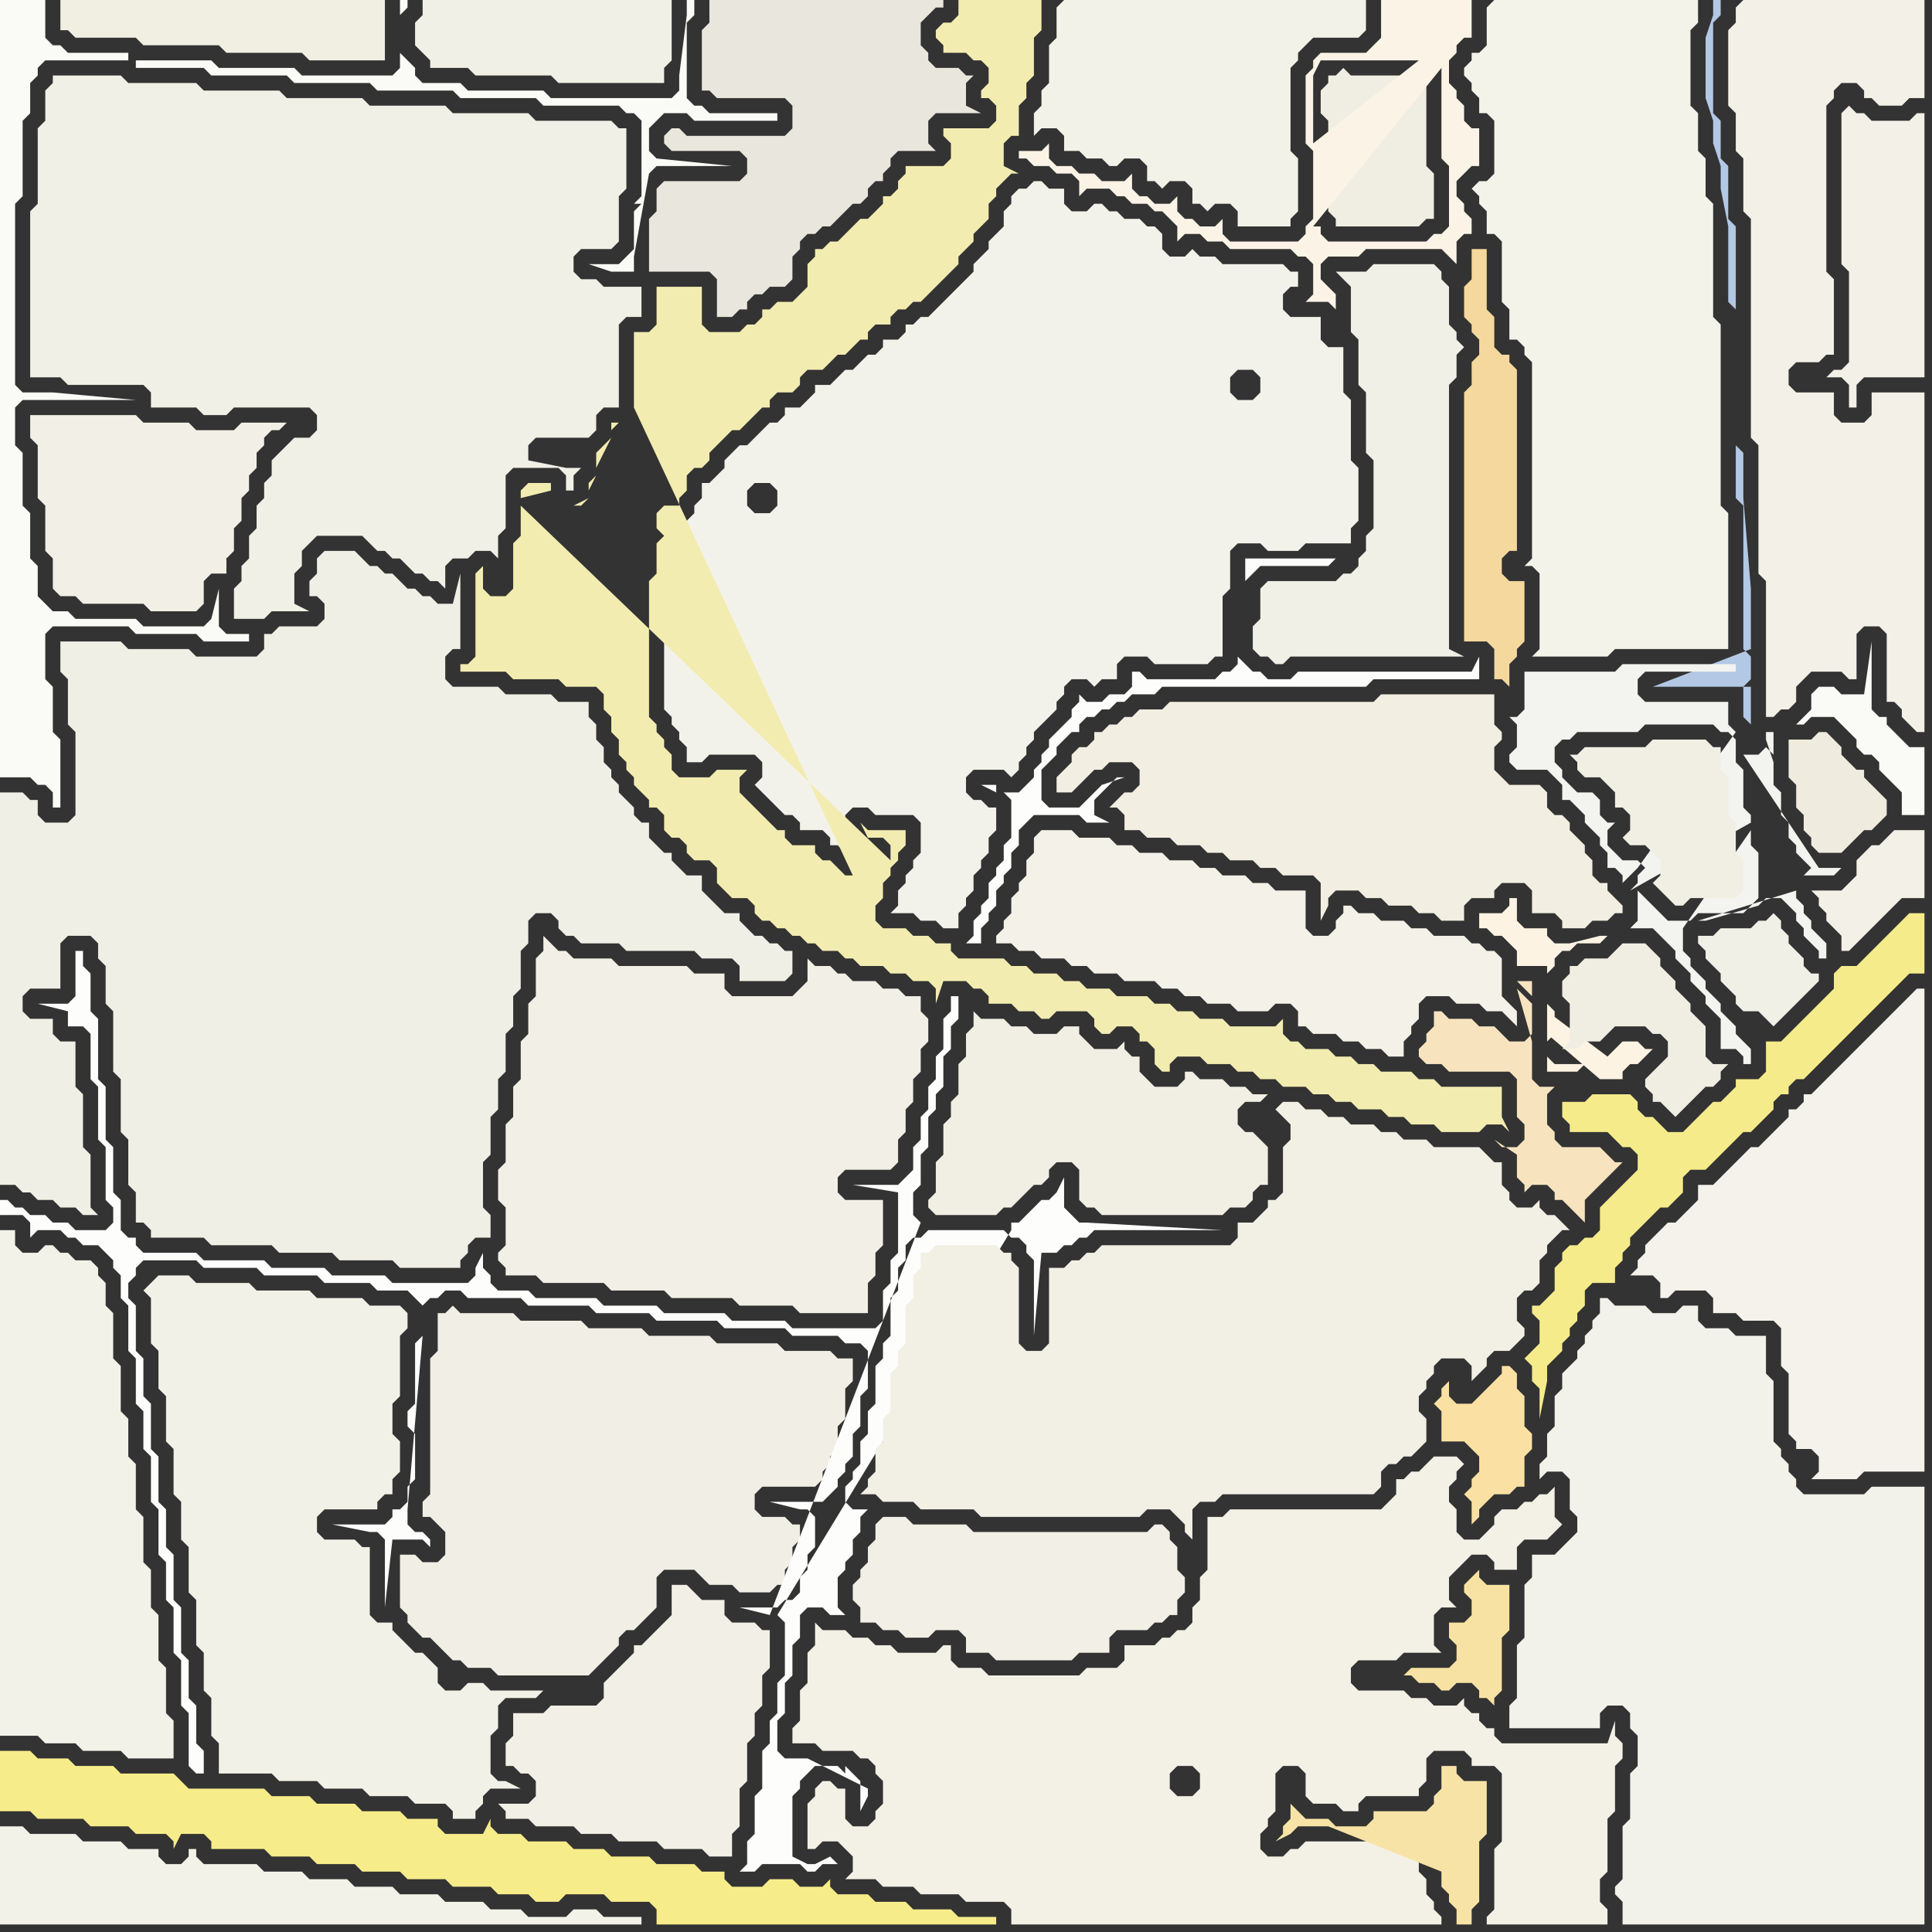 <svg width="256" height="256" xmlns="http://www.w3.org/2000/svg"><rect width="100%" height="100%" fill="#333333" stroke="none"/><script> 
var tempColor;
function hoverPath(evt){
obj = evt.target;
tempColor = obj.getAttribute("fill");
obj.setAttribute("fill","red");
//alert(tempColor);
//obj.setAttribute("stroke","red");}
function recoverPath(evt){
obj = evt.target;
obj.setAttribute("fill", tempColor);
//obj.setAttribute("stroke", tempColor);
}</script><path onmouseover="hoverPath(evt)" onmouseout="recoverPath(evt)" fill="rgb(241,239,229)" d="M  58,176l 0,3 -1,1 0,18 -1,1 0,2 1,0 1,1 1,1 0,3 -1,1 -2,0 -1,-1 -2,0 0,7 1,1 0,1 1,1 1,1 1,0 1,1 1,1 1,1 1,0 1,1 3,0 1,1 12,0 1,-1 0,0 1,-1 1,-1 1,-1 0,-1 1,-1 1,0 1,-1 1,-1 1,-1 0,-4 1,-1 4,0 1,1 1,1 3,0 1,1 4,0 1,-1 1,0 0,-2 1,-1 0,-2 1,-1 0,-2 -1,0 -1,-1 -3,0 -1,-1 0,-2 1,-1 7,0 1,-1 0,-1 1,-1 0,-1 1,-1 0,-3 1,-1 0,-4 1,-1 0,-3 -2,0 -1,-1 -6,0 -1,-1 -8,0 -1,-1 -8,0 -1,-1 -7,0 -1,-1 -8,0 -1,-1 -7,0 -1,-1 -1,1 -1,0Z"/>
<path onmouseover="hoverPath(evt)" onmouseout="recoverPath(evt)" fill="rgb(243,241,232)" d="M  137,112l 0,1 -1,1 0,2 -1,1 0,1 -1,1 0,2 -1,1 0,1 -1,1 0,1 2,0 1,1 2,0 1,1 3,0 1,1 2,0 1,1 3,0 1,1 4,0 1,1 2,0 1,1 2,0 1,1 3,0 1,1 4,0 1,-1 2,0 1,1 0,2 1,0 1,1 3,0 1,1 2,0 1,1 2,0 1,1 2,0 0,-2 1,-1 0,-1 1,-1 0,-2 1,-1 3,0 1,1 3,0 1,1 2,0 1,1 1,1 0,-2 -1,-1 0,0 -1,-1 0,-5 -1,-1 -1,0 -1,-1 -1,0 -1,-1 -4,0 -1,-1 -2,0 -1,-1 -3,0 -1,-1 -2,0 -1,-1 -1,0 0,1 -1,1 0,1 -1,1 -2,0 -1,-1 0,-5 -4,0 -1,-1 -2,0 -1,-1 -3,0 -1,-1 -2,0 -1,-1 -3,0 -1,-1 -3,0 -1,-1 -2,0 -1,-1 -4,0 -1,-1 -4,0 -1,1Z"/>
<path onmouseover="hoverPath(evt)" onmouseout="recoverPath(evt)" fill="rgb(243,242,234)" d="M  203,208l 0,1 -1,1 0,7 -1,1 0,7 -1,1 0,3 12,0 0,-2 1,-1 2,0 1,1 0,2 1,1 0,4 -1,1 0,6 -1,1 0,7 -1,1 0,1 1,1 0,3 40,0 0,-58 -7,0 -1,1 -8,0 -1,-1 0,-1 -1,-1 0,-1 -1,-1 0,-1 -1,-1 0,-8 -1,-1 0,-5 -4,0 -1,-1 -3,0 -1,-1 0,-2 -2,0 -1,1 -3,0 -1,-1 -4,0 -1,-1 -1,0 0,2 -1,1 0,1 -1,1 0,1 -1,1 0,1 -1,1 -1,1 0,2 -1,1 0,4 -1,1 0,3 -1,1 0,2 1,-1 2,0 1,1 0,4 1,1 0,2 -1,1 -1,1 -1,1 -3,0Z"/>
<path onmouseover="hoverPath(evt)" onmouseout="recoverPath(evt)" fill="rgb(243,242,233)" d="M  140,1l 0,4 -1,1 0,5 -1,1 0,2 -1,1 0,3 1,-1 2,0 1,1 0,2 2,0 1,1 2,0 1,1 1,0 1,-1 2,0 1,1 0,2 1,0 1,1 1,-1 2,0 1,1 0,2 1,0 1,1 1,-1 2,0 1,1 0,2 7,0 0,-1 1,-1 0,-7 -1,-1 0,-11 1,-1 0,-1 1,-1 1,-1 6,0 1,-1 0,-4 -40,0 -1,1Z"/>
<path onmouseover="hoverPath(evt)" onmouseout="recoverPath(evt)" fill="rgb(244,243,234)" d="M  197,1l 0,5 -1,1 -1,0 0,1 -1,1 0,1 1,1 0,1 1,1 0,2 1,0 1,1 0,7 -1,1 -1,0 -1,1 1,1 0,1 1,1 0,3 1,0 1,1 0,8 1,1 0,4 1,0 1,1 0,1 1,1 0,26 -1,1 1,0 1,1 0,10 -1,1 10,0 1,-1 15,0 0,-18 -1,-1 0,-24 -1,-1 0,-15 -1,-1 0,-5 -1,-1 0,-5 -1,-1 0,-10 1,-1 0,-3 -27,0 -1,1Z"/>
<path onmouseover="hoverPath(evt)" onmouseout="recoverPath(evt)" fill="rgb(242,240,231)" d="M  230,1l 0,2 -1,1 0,10 1,1 0,5 1,1 0,7 1,1 0,29 1,1 0,17 1,1 0,18 1,0 1,-1 1,0 1,-1 0,-2 1,-1 1,-1 4,0 1,1 1,0 0,-6 1,-1 2,0 1,1 0,9 1,0 1,1 0,1 1,1 1,1 1,0 0,-45 -7,0 0,3 -1,1 -3,0 -1,-1 0,-3 -5,0 -1,-1 0,-2 1,-1 3,0 1,-1 1,0 0,-10 -1,-1 0,-22 1,-1 0,-1 1,-1 2,0 1,1 0,1 1,0 1,1 3,0 1,-1 2,0 0,-13 -24,0 -1,1Z"/>
<path onmouseover="hoverPath(evt)" onmouseout="recoverPath(evt)" fill="rgb(242,240,231)" d="M  249,112l -1,0 -1,1 -1,1 0,2 -1,1 -1,1 -4,0 1,1 0,1 1,1 0,1 1,1 1,1 0,2 1,0 1,-1 0,0 3,-3 1,-1 1,-1 1,-1 3,0 0,-9 -4,0 -1,1 -1,1Z"/>
<path onmouseover="hoverPath(evt)" onmouseout="recoverPath(evt)" fill="rgb(247,236,138)" d="M  0,234l 0,6 4,0 1,1 6,0 1,1 5,0 1,1 4,0 1,1 0,1 1,-2 3,0 1,1 0,1 7,0 1,1 5,0 1,1 5,0 1,1 5,0 1,1 5,0 1,1 5,0 1,1 4,0 1,1 3,0 1,-1 5,0 1,1 5,0 1,1 0,2 45,0 0,-1 -5,0 -1,-1 -5,0 -1,-1 -4,0 -1,-1 -4,0 -1,-1 0,-1 -1,1 -3,0 -1,-1 -3,0 -1,1 -4,0 -1,-1 0,-1 -3,0 -1,-1 -5,0 -1,-1 -5,0 -1,-1 -4,0 -1,-1 -5,0 -1,-1 -3,0 -1,-1 0,-1 -1,2 -5,0 -1,-1 0,-1 -4,0 -1,-1 -5,0 -1,-1 -5,0 -1,-1 -5,0 -1,-1 -10,0 -1,-1 -1,-1 -7,0 -1,-1 -5,0 -1,-1 -4,0 -1,-1 -4,0Z"/>
<path onmouseover="hoverPath(evt)" onmouseout="recoverPath(evt)" fill="rgb(240,239,226)" d="M  51,2l 0,-2 -43,0 0,4 1,0 1,1 8,0 1,1 10,0 1,1 10,0 1,1 10,0Z"/>
<path onmouseover="hoverPath(evt)" onmouseout="recoverPath(evt)" fill="rgb(243,242,234)" d="M  89,74l 0,3 -1,1 0,16 1,1 0,1 1,1 0,1 1,1 0,2 2,0 1,-1 6,0 1,1 0,2 -1,1 1,1 1,1 1,1 1,1 1,0 1,1 0,1 3,0 1,1 0,1 1,0 1,1 1,1 3,0 0,-1 -2,0 -1,-1 0,-1 -1,-1 0,-2 1,-1 2,0 1,1 5,0 1,1 0,4 -1,1 0,1 -1,1 0,1 -1,1 0,2 -1,1 3,0 1,1 2,0 1,1 2,0 0,-2 1,-1 0,-1 1,-1 0,-2 1,-1 0,-1 1,-1 0,-2 1,-1 0,-3 -1,0 -1,-1 -1,0 -1,-1 0,-2 1,-1 4,0 1,1 1,-1 0,-1 1,-1 0,-1 1,-1 0,-1 1,-1 1,-1 1,-1 0,-1 1,-1 0,-1 1,-1 2,0 1,1 1,-1 2,0 0,-2 1,-1 3,0 1,1 7,0 1,-1 1,0 0,-8 1,-1 0,-5 1,-1 3,0 1,1 4,0 1,-1 6,0 0,-2 1,-1 0,-7 -1,-1 0,-8 -1,-1 0,-6 -2,0 -1,-1 0,-3 -4,0 -1,-1 0,-2 1,-1 1,0 0,-2 -1,0 -1,-1 -8,0 -1,-1 -2,0 -1,-1 -1,1 -2,0 -1,-1 0,-2 -1,-1 -1,0 -1,-1 -2,0 -1,-1 -1,0 -1,-1 -1,0 -1,1 -2,0 -1,-1 0,-2 -2,0 -1,-1 -1,0 -1,1 -1,0 -1,1 0,1 -1,1 0,2 -1,1 -1,1 0,1 -1,1 -1,1 0,1 -1,1 -1,1 -1,1 -1,1 -2,2 -1,0 -1,1 -1,0 0,1 -1,1 -2,0 0,1 -1,1 -1,0 -1,1 -1,1 -1,0 -1,1 -1,1 -2,0 0,1 -1,1 -1,1 -2,0 0,1 -1,1 -1,0 -1,1 -1,1 -1,1 -1,0 -2,2 0,1 -1,1 -1,1 -1,0 0,2 -1,1 0,1 -1,1 -2,0 2,1 0,2 -1,1 -1,1 10,-9 1,-1 2,0 1,1 0,2 -1,1 -2,0 -1,-1 0,-2 -10,9 77,-25 1,1 0,2 -1,1 -2,0 -1,-1 0,-2 1,-1 2,0 -77,25Z"/>
<path onmouseover="hoverPath(evt)" onmouseout="recoverPath(evt)" fill="rgb(243,241,230)" d="M  108,218l -1,1 0,4 -1,1 0,4 -1,1 0,2 3,0 1,1 4,0 1,1 1,0 1,1 0,1 1,1 0,3 -1,1 0,1 -1,1 -2,0 -1,-1 0,-4 -1,0 -1,-1 -1,0 -1,1 0,1 -1,1 0,6 1,0 1,-1 2,0 1,1 1,1 0,2 -1,1 4,0 1,1 4,0 1,1 5,0 1,1 5,0 1,1 0,2 57,0 0,-1 -1,-1 0,-1 -1,-1 0,-2 -1,-1 0,-2 -1,-1 0,-1 -14,0 -1,1 -1,0 -1,1 -2,0 -1,-1 0,-2 1,-1 0,-1 1,-1 0,-5 1,-1 2,0 1,1 0,3 1,1 3,0 1,1 2,0 0,-1 1,-1 7,0 0,-1 1,-1 0,-3 1,-1 4,0 1,1 0,1 3,0 1,1 0,9 -1,1 0,8 -1,1 0,1 16,0 0,-2 -1,-1 0,-3 1,-1 0,-7 1,-1 0,-6 1,-1 0,-2 -1,-1 0,-2 -1,3 -14,0 -1,-1 0,-1 -1,0 -1,-1 0,-1 -1,0 -1,-1 0,-1 -1,1 -3,0 -1,-1 -2,0 -1,-1 -6,0 -1,-1 0,-2 1,-1 5,0 1,-1 5,0 -1,-1 0,-4 1,-1 2,0 -1,-1 0,-3 1,-1 1,-1 1,-1 2,0 1,1 0,1 3,0 0,-3 1,-1 3,0 1,-1 1,-1 -1,-1 0,-4 -1,1 -1,0 -1,1 -1,0 -1,1 -2,0 -1,1 0,1 -1,1 -1,1 -2,0 -1,-1 0,-3 -1,-1 0,-2 1,-1 0,-1 1,-1 -1,-1 -3,0 -1,1 0,0 -1,1 -1,0 -1,1 -1,0 0,2 -1,1 -1,1 -20,0 -1,1 -2,0 0,7 -1,1 0,3 -1,1 0,2 -1,1 -1,0 -1,1 -1,0 -1,1 -4,0 0,2 -1,1 -4,0 -1,1 -12,0 -1,-1 -3,0 -1,-1 0,-2 -1,0 -1,1 -5,0 -1,-1 -2,0 -1,-1 -2,0 -1,-1 -3,0 -1,-1 0,3 51,19 -1,1 -2,0 -1,-1 0,-2 1,-1 2,0 1,1 0,2 -51,-19Z"/>
<path onmouseover="hoverPath(evt)" onmouseout="recoverPath(evt)" fill="rgb(244,242,234)" d="M  222,162l -1,0 -1,1 -1,1 -1,1 0,1 -1,1 0,1 -1,1 3,0 1,1 0,2 1,0 1,-1 4,0 1,1 0,2 3,0 1,1 4,0 1,1 0,5 1,1 0,8 1,1 0,1 2,0 1,1 0,2 -1,1 6,0 1,-1 8,0 0,-64 -1,0 -1,1 -6,6 -1,1 -3,3 -1,1 -1,1 -1,1 -1,0 0,1 -1,1 -1,0 0,1 -1,1 -1,1 -1,1 -1,1 -1,0 -1,1 -1,1 -3,3 -2,0 0,2 -1,1 -2,2Z"/>
<path onmouseover="hoverPath(evt)" onmouseout="recoverPath(evt)" fill="rgb(240,239,230)" d="M  14,131l 0,2 1,1 0,8 1,1 0,7 1,1 0,6 1,1 0,4 1,0 1,1 0,1 7,0 1,1 8,0 1,1 7,0 1,1 7,0 1,1 8,0 0,-1 1,-1 0,-1 1,-1 2,0 0,-3 -1,-1 0,-6 1,-1 0,-5 1,-1 0,-4 1,-1 0,-5 1,-1 0,-4 1,-1 0,-5 1,-1 0,-3 1,-1 2,0 1,1 0,1 1,1 1,0 1,1 5,0 1,1 9,0 1,1 4,0 1,1 0,2 6,0 1,-1 0,-3 -1,0 -1,-1 -1,0 -1,-1 -1,0 -1,-1 -1,-1 0,-1 -2,0 -1,-1 -1,-1 -1,-1 0,-2 -2,0 -1,-1 -1,-1 0,-1 -1,0 -1,-1 -1,-1 0,-2 -1,0 -1,-1 0,-1 -1,-1 -1,-1 0,-1 -1,-1 0,-1 -1,-1 0,-2 -1,-1 0,-2 -1,-1 0,-2 -4,0 -1,-1 -6,0 -1,-1 -6,0 -1,-1 0,-3 1,-1 1,0 0,-10 -1,4 -2,0 -1,-1 -1,0 -1,-1 -1,0 -1,-1 -1,-1 -1,0 -1,-1 -1,0 -1,-1 -1,-1 -4,0 -1,1 0,2 -1,1 0,2 1,0 1,1 0,2 -1,1 -5,0 -1,1 -1,0 0,2 -1,1 -8,0 -1,-1 -8,0 -1,-1 -8,0 0,4 1,1 0,6 1,1 0,11 -1,1 -3,0 -1,-1 0,-2 -1,0 -1,-1 -3,0 0,52 2,0 1,1 1,0 1,1 2,0 1,1 2,0 1,1 2,0 -1,-1 0,-7 -1,-1 0,-7 -1,-1 0,-6 -2,0 -1,-1 0,-2 -3,0 -1,-1 0,-2 1,-1 4,0 0,-6 1,-1 3,0 1,1 0,2 1,1Z"/>
<path onmouseover="hoverPath(evt)" onmouseout="recoverPath(evt)" fill="rgb(242,241,231)" d="M  20,170l 0,0 -1,1 1,1 0,6 1,1 0,5 1,1 0,6 1,1 0,6 1,1 0,5 1,1 0,6 1,1 0,6 1,1 0,5 1,1 0,5 1,1 0,4 7,0 1,1 5,0 1,1 5,0 1,1 5,0 1,1 4,0 1,1 0,1 3,0 0,-1 1,-1 0,-1 1,-1 4,0 -2,-1 -1,0 -1,-1 0,-5 1,-1 0,-3 1,-1 4,0 1,-1 -7,0 -1,-1 -2,0 -1,1 -2,0 -1,-1 0,-2 -1,-1 -1,-1 -1,0 -1,-1 -1,-1 -1,-1 0,-1 -2,0 -1,-1 0,-9 -1,0 -1,-1 -4,0 -1,-1 0,-2 1,-1 7,0 0,-1 1,-1 1,0 0,-2 1,-1 0,-4 -1,-1 0,-4 1,-1 0,-8 1,-1 0,-2 -1,-1 -4,0 -1,-1 -6,0 -1,-1 -7,0 -1,-1 -7,0 -1,-1 -4,0 -1,1Z"/>
<path onmouseover="hoverPath(evt)" onmouseout="recoverPath(evt)" fill="rgb(243,236,177)" d="M  69,67l 0,4 -1,1 0,6 -1,1 -2,0 -1,-1 0,-3 -1,1 0,11 -1,1 -1,0 0,1 6,0 1,1 6,0 1,1 4,0 1,1 0,2 1,1 0,2 1,1 0,2 1,1 0,1 1,1 0,1 1,1 1,1 0,1 1,0 1,1 0,2 1,1 1,0 1,1 0,1 1,1 2,0 1,1 0,2 1,1 1,1 2,0 1,1 0,1 1,1 1,0 1,1 1,0 1,1 1,0 1,1 1,0 1,1 2,0 1,1 1,0 1,1 3,0 1,1 2,0 1,1 2,0 1,1 0,2 1,-3 3,0 1,1 1,0 1,1 0,1 3,0 1,1 2,0 1,1 1,0 1,-1 4,0 1,1 0,1 1,1 1,0 1,-1 2,0 1,1 0,1 1,0 1,1 0,2 1,1 1,0 0,-1 1,-1 3,0 1,1 3,0 1,1 2,0 1,1 2,0 1,1 3,0 1,1 2,0 1,1 2,0 1,1 3,0 1,1 2,0 1,1 3,0 1,1 5,0 1,-1 2,0 1,1 -1,-2 0,-4 -8,0 -1,-1 -2,0 -1,-1 -4,0 -1,-1 -2,0 -1,-1 -2,0 -1,-1 -3,0 -1,-1 -1,0 -1,-1 0,-2 -1,1 -6,0 -1,-1 -3,0 -1,-1 -2,0 -1,-1 -2,0 -1,-1 -4,0 -1,-1 -3,0 -1,-1 -2,0 -1,-1 -3,0 -1,-1 -2,0 -1,-1 -6,0 -1,-1 0,-1 -2,0 -1,-1 -2,0 -1,-1 -3,0 -1,-1 0,-2 1,-1 0,-2 1,-1 0,-1 1,-1 0,-1 1,-1 0,-2 -5,0 -1,-1 1,2 2,0 1,1 0,2 -49,-47 0,-2 1,-1 3,0 0,1 -4,1 0,1 8,0 1,-1 0,0 -2,1 -7,0 9,-2 0,-1 1,-1 -1,2 -9,2 10,-5 0,-2 1,-1 1,-1 -2,4 -10,5 12,-10 1,-1 -1,0 0,1 -12,10 44,49 -1,0 -1,-1 -1,-1 -1,0 -1,-1 0,-1 -3,0 -1,-1 0,-1 -1,0 -1,-1 -1,-1 -1,-1 -1,-1 -1,-1 0,-2 1,-1 -4,0 -1,1 -4,0 -1,-1 0,-2 -1,-1 0,-1 -1,-1 0,-1 -1,-1 0,-18 1,-1 0,-4 1,-1 0,0 -1,-1 0,-2 1,-1 2,0 0,-1 1,-1 0,-2 1,-1 1,0 1,-1 0,-1 1,-1 1,-1 1,-1 1,0 1,-1 1,-1 1,-1 1,0 0,-1 1,-1 2,0 1,-1 0,-1 1,-1 2,0 2,-2 1,0 1,-1 1,-1 1,0 0,-1 1,-1 2,0 0,-1 1,-1 1,0 1,-1 1,0 2,-2 1,-1 2,-2 0,-1 1,-1 1,-1 0,-1 1,-1 1,-1 0,-2 1,-1 0,-1 1,-1 1,-1 1,0 -2,-1 0,-3 1,-1 1,0 0,-4 1,-1 0,-2 1,-1 0,-5 1,-1 0,-4 -11,0 0,2 -1,1 -1,0 -1,1 0,1 1,1 0,1 3,0 1,1 1,0 1,1 0,2 -1,1 0,1 1,0 1,1 0,2 -1,1 -6,0 0,1 1,1 0,2 -1,1 -5,0 0,1 -1,1 0,1 -1,1 -1,0 0,1 -1,1 -1,1 -1,0 -1,1 -1,1 -1,1 -1,0 -1,1 -1,0 0,1 -1,1 0,3 -1,1 -1,1 -2,0 -1,1 -1,0 0,1 -1,1 -1,0 -1,1 -4,0 -1,-1 0,-5 -6,0 0,5 -1,1 -2,0 0,10 29,62 -44,-49Z"/>
<path onmouseover="hoverPath(evt)" onmouseout="recoverPath(evt)" fill="rgb(242,240,230)" d="M  67,163l 0,2 -1,1 0,1 1,1 0,1 4,0 1,1 8,0 1,1 7,0 1,1 8,0 1,1 7,0 1,1 9,0 0,-4 1,-1 0,-3 1,-1 0,-6 -5,0 -1,-1 0,-2 1,-1 6,0 1,-1 0,-3 1,-1 0,-3 1,-1 0,-3 1,-1 0,-3 1,-1 0,-3 -1,-1 0,-2 -2,0 -1,-1 -2,0 -1,-1 -3,0 -1,-1 -1,0 -1,-1 -2,0 -1,-1 0,3 -1,1 -1,1 -8,0 -1,-1 0,-2 -4,0 -1,-1 -9,0 -1,-1 -5,0 -1,-1 -1,0 -1,-1 -1,-1 0,2 -1,1 0,5 -1,1 0,4 -1,1 0,5 -1,1 0,4 -1,1 0,5 -1,1 0,4 1,1Z"/>
<path onmouseover="hoverPath(evt)" onmouseout="recoverPath(evt)" fill="rgb(241,240,230)" d="M  89,3l 0,-3 -33,0 0,2 -1,1 0,3 1,1 0,0 1,1 0,1 5,0 1,1 10,0 1,1 14,0 0,-2 1,-1Z"/>
<path onmouseover="hoverPath(evt)" onmouseout="recoverPath(evt)" fill="rgb(242,240,230)" d="M  116,203l 0,1 -1,1 0,2 -1,1 0,1 -1,1 0,2 1,1 0,2 2,0 1,1 2,0 1,1 3,0 1,-1 3,0 1,1 0,2 3,0 1,1 10,0 1,-1 4,0 0,-2 1,-1 4,0 1,-1 1,0 1,-1 1,0 0,-2 1,-1 0,-2 -1,-1 0,-3 -1,-1 0,-1 -1,-1 -1,0 -1,1 -23,0 -1,-1 -7,0 -1,-1 -3,0 -1,1Z"/>
<path onmouseover="hoverPath(evt)" onmouseout="recoverPath(evt)" fill="rgb(247,228,191)" d="M  201,131l 0,0 1,1 1,1 0,4 -1,1 -2,0 -1,-1 -1,-1 -2,0 -1,-1 -3,0 -1,-1 -1,0 0,2 -1,1 0,1 -1,1 0,1 1,1 2,0 1,1 8,0 1,1 0,5 1,1 0,2 -1,1 -2,0 -1,-1 3,2 0,3 1,1 0,1 1,-1 2,0 1,1 0,1 1,0 1,1 1,1 1,1 0,-3 1,-1 1,-1 1,-1 1,-1 1,-1 -1,0 -1,-1 0,0 -1,-1 -5,0 -1,-1 0,-1 -1,-1 0,-4 1,-1 -2,0 -1,-1 0,-5 -2,-7 2,1 0,-2 -2,0 2,2 -2,-1Z"/>
<path onmouseover="hoverPath(evt)" onmouseout="recoverPath(evt)" fill="rgb(250,250,246)" d="M  252,107l 0,1 3,0 0,-9 -2,0 -1,-1 -1,-1 -1,-1 0,-1 -1,0 -1,-1 0,-9 -1,7 -3,0 -1,-1 -2,0 -1,1 0,2 -1,1 -1,1 1,0 1,-1 3,0 1,1 1,1 1,1 0,1 1,1 1,0 1,1 0,1 1,1 1,1 1,1Z"/>
<path onmouseover="hoverPath(evt)" onmouseout="recoverPath(evt)" fill="rgb(242,240,231)" d="M  255,26l 0,-11 -1,0 -1,1 -5,0 -1,-1 -1,0 -1,-1 0,0 -1,1 0,20 1,1 0,12 -1,1 -1,0 -1,1 2,0 1,1 0,3 1,0 0,-3 1,-1 8,0Z"/>
<path onmouseover="hoverPath(evt)" onmouseout="recoverPath(evt)" fill="rgb(243,242,233)" d="M  0,165l 0,65 5,0 1,1 4,0 1,1 5,0 1,1 6,0 0,-5 -1,-1 0,-6 -1,-1 0,-6 -1,-1 0,-5 -1,-1 0,-6 -1,-1 0,-6 -1,-1 0,-5 -1,-1 0,-6 -1,-1 0,-6 -1,-1 0,-3 -1,-1 0,-1 -1,-1 -2,0 -1,-1 -1,0 -1,-1 -1,0 -1,1 -2,0 -1,-1 0,-2 -2,0Z"/>
<path onmouseover="hoverPath(evt)" onmouseout="recoverPath(evt)" fill="rgb(241,240,230)" d="M  37,60l 0,0 -1,1 0,2 -1,1 0,2 -1,1 0,3 -1,1 0,3 -1,1 0,2 -1,1 0,4 4,0 1,-1 5,0 -2,-1 0,-4 1,-1 0,-2 1,-1 1,-1 6,0 1,1 1,1 1,0 1,1 1,0 2,2 1,0 1,1 1,0 1,1 0,-3 1,-1 2,0 1,-1 2,0 1,1 0,-3 1,-1 0,-7 1,-1 6,0 1,1 0,2 1,0 0,-2 1,-1 -2,0 -5,-1 0,-2 1,-1 7,0 1,-1 0,-2 1,-1 2,0 0,-11 1,-1 2,0 0,-4 -5,0 -1,-1 -2,0 -1,-1 0,-2 1,-1 4,0 1,-1 0,-6 1,-1 0,-8 -1,0 -1,-1 -10,0 -1,-1 -10,0 -1,-1 -10,0 -1,-1 -10,0 -1,-1 -10,0 -1,-1 -9,0 -1,-1 -9,0 0,1 -1,1 0,4 -1,1 0,10 -1,1 0,22 4,0 1,1 10,0 1,1 0,2 6,0 1,1 3,0 1,-1 10,0 1,1 0,2 -1,1 -2,0 -1,1 -1,1Z"/>
<path onmouseover="hoverPath(evt)" onmouseout="recoverPath(evt)" fill="rgb(242,240,230)" d="M  68,229l 0,1 -1,1 0,3 1,0 1,1 1,0 1,1 0,2 -1,1 -4,0 1,1 0,1 3,0 1,1 5,0 1,1 4,0 1,1 5,0 1,1 5,0 1,1 3,0 0,-3 1,-1 0,-5 1,-1 0,-5 1,-1 0,-3 1,-1 0,-4 1,-1 0,-5 -1,0 -1,-1 -3,0 -1,-1 0,-2 -3,0 -1,-1 -1,-1 -2,0 0,4 -1,1 -1,1 -1,1 -1,1 -1,0 0,1 -1,1 -1,1 -1,1 -1,1 0,2 -1,1 -6,0 -1,1 -4,0Z"/>
<path onmouseover="hoverPath(evt)" onmouseout="recoverPath(evt)" fill="rgb(242,238,225)" d="M  157,93l -2,0 -1,1 -3,0 -1,1 -1,0 -1,1 -1,0 -1,1 -1,0 0,1 -1,1 -1,0 -1,1 0,1 -1,1 -1,1 0,2 2,0 1,-1 1,-1 1,-1 1,0 1,-1 3,0 1,1 0,2 -1,1 -1,0 -1,1 -1,1 1,0 1,1 0,2 2,0 1,1 3,0 1,1 3,0 1,1 2,0 1,1 3,0 1,1 2,0 1,1 4,0 1,1 0,5 1,-2 0,-1 1,-1 3,0 1,1 2,0 1,1 3,0 1,1 2,0 1,1 3,0 0,-2 1,-1 3,0 0,-1 1,-1 3,0 1,1 0,3 3,0 1,1 0,1 3,0 1,-1 2,0 1,-1 1,0 0,-1 -1,-1 -1,-1 0,-1 -1,0 -1,-1 0,-2 -1,-1 0,-1 -1,-1 -1,-1 0,-1 -1,-1 -1,0 -1,-1 0,-2 -1,-1 -4,0 -1,-1 -1,-1 0,-3 1,-1 0,-1 -1,-1 0,-4 -15,0 -1,1Z"/>
<path onmouseover="hoverPath(evt)" onmouseout="recoverPath(evt)" fill="rgb(253,253,252)" d="M  164,87l 0,1 -1,1 -1,0 -1,1 -9,0 -1,-1 -1,0 0,2 -1,1 -2,0 -1,1 -2,0 -1,-1 0,1 -1,1 0,1 -1,1 -1,1 -1,1 0,1 -1,1 0,1 -1,1 0,1 -1,1 -1,1 -2,0 1,1 0,5 -1,1 0,2 -1,1 0,1 -1,1 0,2 -1,1 0,1 -1,1 0,2 -1,1 2,0 0,-2 1,-1 0,-1 1,-1 0,-2 1,-1 0,-1 1,-1 0,-2 1,-1 0,-2 1,-1 1,-1 6,0 1,1 3,0 -2,-1 0,-2 1,-1 1,-1 1,-1 1,0 -3,1 -1,1 0,0 -1,1 -1,1 -4,0 -1,-1 0,-4 1,-1 1,-1 0,-1 1,-1 1,-1 1,0 0,-1 1,-1 1,0 1,-1 1,0 1,-1 1,0 1,-1 3,0 1,-1 27,0 1,-1 14,0 0,-3 -1,2 -23,0 -1,1 -3,0 -1,-1 -1,0 -1,-1 -1,-1 -32,17 -2,0 2,1 0,-1 32,-17 1,-10 1,-1 0,0 1,-1 9,0 1,-1 -12,0 0,3 -1,10Z"/>
<path onmouseover="hoverPath(evt)" onmouseout="recoverPath(evt)" fill="rgb(240,238,226)" d="M  189,13l 0,-3 -10,0 -1,-1 -1,1 -1,0 0,1 -1,1 0,3 1,1 0,12 1,1 0,1 11,0 1,-1 1,0 0,-6 -1,-1Z"/>
<path onmouseover="hoverPath(evt)" onmouseout="recoverPath(evt)" fill="rgb(253,243,227)" d="M  210,141l -4,0 -1,-1 0,2 4,0 1,-1 -5,-3 1,-1 0,-3 -1,-1 0,-4 1,-1 0,-1 1,-1 1,0 1,-1 3,0 1,-1 -1,0 -4,1 -2,0 -1,-1 0,-1 -3,0 -1,-1 0,-3 -1,0 0,1 -1,1 -3,0 0,2 1,0 1,1 1,0 1,1 1,1 0,2 4,0 0,10 5,3 -5,-7 0,3 7,6 3,0 0,-1 1,-1 1,0 1,-1 1,-1 -1,0 -1,-1 -2,0 -1,1 0,0 -1,1 -8,-6 5,7Z"/>
<path onmouseover="hoverPath(evt)" onmouseout="recoverPath(evt)" fill="rgb(241,240,230)" d="M  227,124l -2,0 0,1 1,1 0,1 1,1 1,1 0,1 1,1 1,1 0,1 1,1 2,0 1,1 1,1 1,-1 1,-1 1,-1 3,-3 0,-1 -1,0 -1,-1 0,-1 -1,-1 -1,-1 0,-1 -1,-1 0,-1 -1,-1 -1,1 -1,0 -1,1 -4,0 -1,1Z"/>
<path onmouseover="hoverPath(evt)" onmouseout="recoverPath(evt)" fill="rgb(239,236,223)" d="M  239,109l 0,1 1,1 0,1 1,1 3,0 1,-1 0,0 1,-1 1,-1 1,0 1,-1 1,-1 0,-2 -1,-1 0,0 -1,-1 -1,-1 0,-1 -1,0 -1,-1 -1,-1 0,-1 -1,-1 -1,-1 -1,0 -1,1 -3,0 0,5 1,1 0,3 1,1Z"/>
<path onmouseover="hoverPath(evt)" onmouseout="recoverPath(evt)" fill="rgb(246,235,139)" d="M  249,125l -2,2 -1,1 -2,0 -1,1 0,2 -1,1 -1,1 -1,1 -1,1 -1,1 -1,1 -1,1 -2,0 0,4 -1,1 -3,0 0,1 -1,1 -1,1 -1,0 -1,1 -1,1 -1,1 -1,1 -2,0 -1,-1 -1,-1 -1,0 -1,-1 0,-1 -1,-1 -5,0 -1,1 -3,0 0,2 1,1 0,1 5,0 1,1 1,1 1,0 1,1 0,2 -1,1 -4,4 0,3 -1,1 -1,0 -1,1 -1,0 -1,1 0,1 -1,1 0,3 -1,1 -1,1 -1,0 0,1 1,1 0,3 -1,1 -1,1 1,1 0,2 1,1 0,4 1,-5 0,-2 1,-1 1,-1 0,-1 1,-1 0,-1 1,-1 0,-1 1,-1 0,-2 1,-1 3,0 0,-2 1,-1 0,-1 1,-1 0,-1 3,-3 1,-1 1,0 1,-1 1,-1 0,-2 1,-1 2,0 1,-1 1,-1 1,-1 1,-1 1,-1 1,0 1,-1 1,-1 1,-1 0,-1 1,-1 1,0 0,-1 1,-1 1,0 1,-1 1,-1 1,-1 1,-1 1,-1 3,-3 1,-1 1,-1 1,-1 2,-2 1,-1 2,0 0,-8 -2,0 -1,1 0,0 -1,1 -2,2Z"/>
<path onmouseover="hoverPath(evt)" onmouseout="recoverPath(evt)" fill="rgb(253,253,252)" d="M  103,214l 0,0 1,1 0,7 -1,1 0,4 -1,1 0,3 -1,1 0,5 -1,1 0,5 -1,1 0,3 -1,1 2,0 1,-1 5,0 1,1 1,0 1,-1 2,0 -1,-1 0,0 -2,1 -1,0 -2,-1 0,-8 1,-1 0,-1 1,-1 1,-1 3,0 1,1 0,-1 1,1 1,1 0,4 1,-2 0,-1 -8,-4 -3,0 -1,-1 0,-4 1,-1 0,-4 1,-1 0,-4 1,-1 0,-3 1,-1 2,0 1,1 2,0 -1,-1 0,-4 1,-1 0,-1 1,-1 0,-2 1,-1 0,-2 1,-1 -2,0 -1,-1 0,-2 1,-1 0,-1 1,-1 0,-3 1,-1 0,-3 1,-1 0,-5 1,-1 0,-2 1,-1 0,-5 1,-1 0,-3 1,-1 0,-2 1,-1 1,0 1,-1 10,0 1,1 1,0 1,1 0,1 1,1 0,10 1,-11 2,0 1,-1 1,0 1,-1 1,0 1,-1 17,0 -18,-1 -1,0 -1,-1 -1,-1 0,-4 -1,2 -1,1 -1,0 -2,2 -1,1 -1,0 0,1 -31,51 19,-52 -1,-1 0,-3 1,-1 0,-4 1,-1 0,-4 1,-1 0,-2 1,-1 0,-4 1,-1 0,-3 1,-1 0,-3 -1,0 0,2 -1,1 0,4 -1,1 0,3 -1,1 0,3 -1,1 0,3 -1,1 0,3 -1,1 -1,1 -6,0 6,1 0,8 -1,1 0,3 -1,1 0,4 -1,1 -11,0 -1,-1 -7,0 -1,-1 -8,0 -1,-1 -7,0 -1,-1 -8,0 -1,-1 -4,0 -1,-1 0,-1 -1,-1 0,-2 -1,2 0,1 -1,1 -10,0 -1,-1 -7,0 -1,-1 -7,0 -1,-1 -8,0 -1,-1 -7,0 -1,-1 0,-1 -1,0 -1,-1 0,-4 -1,-1 0,-6 -1,-1 0,-7 -1,-1 0,-8 -1,-1 0,-5 -1,-1 0,-2 -1,0 0,6 -1,1 -4,0 4,1 0,2 2,0 1,1 0,6 1,1 0,7 1,1 0,7 1,1 0,2 -1,1 -4,0 -1,-1 -2,0 -1,-1 -2,0 -1,-1 -1,0 -1,-1 -1,0 0,2 3,0 1,1 0,2 1,-1 3,0 1,1 1,0 1,1 2,0 1,1 1,1 0,1 1,1 0,3 1,1 0,6 1,1 0,6 1,1 0,5 1,1 0,6 1,1 0,6 1,1 0,5 1,1 0,6 1,1 0,6 1,1 0,7 1,1 1,0 0,-3 -1,-1 0,-5 -1,-1 0,-5 -1,-1 0,-6 -1,-1 0,-6 -1,-1 0,-5 -1,-1 0,-6 -1,-1 0,-6 -1,-1 0,-5 -1,-1 0,-6 -1,-1 0,-2 1,-1 0,-1 1,-1 7,0 1,1 7,0 1,1 7,0 1,1 6,0 1,1 4,0 1,1 1,1 1,-1 1,0 1,-1 2,0 1,1 7,0 1,1 8,0 1,1 7,0 1,1 8,0 1,1 8,0 1,1 6,0 1,1 2,0 1,1 0,5 -1,1 0,4 -1,1 0,3 -1,1 0,1 -1,1 0,1 -2,2 -7,0 4,1 1,0 1,1 0,4 -1,1 0,2 -1,1 0,2 -1,1 -1,0 -1,1 -5,0 4,1 0,0 20,-52 -19,52 -47,-37 -1,1 0,8 -1,1 0,2 1,1 0,6 -1,1 0,2 -1,1 -1,0 0,1 -1,1 -7,0 5,1 1,0 1,1 0,9 1,-9 4,0 1,1 0,-1 -1,-1 -1,0 -1,-1 0,-2 2,-23 47,37 -47,-36Z"/>
<path onmouseover="hoverPath(evt)" onmouseout="recoverPath(evt)" fill="rgb(233,231,221)" d="M  105,14l 0,3 -1,1 -13,0 -1,-1 -1,0 -1,1 0,1 1,1 9,0 1,1 0,2 -1,1 -10,0 -1,1 0,3 -1,1 0,7 8,0 1,1 0,5 2,0 1,-1 1,0 0,-1 1,-1 1,0 1,-1 2,0 1,-1 0,-3 1,-1 0,-1 1,-1 1,0 1,-1 1,0 1,-1 1,-1 1,-1 1,0 1,-1 0,-1 1,-1 1,0 0,-1 1,-1 0,-1 1,-1 5,0 -1,-1 0,-3 1,-1 6,0 -2,-1 0,-3 1,-1 -1,0 -1,-1 -3,0 -1,-1 0,-1 -1,-1 0,-3 1,-1 1,-1 1,0 0,-1 -31,0 0,3 -1,1 0,8 1,0 1,1 9,0 1,1Z"/>
<path onmouseover="hoverPath(evt)" onmouseout="recoverPath(evt)" fill="rgb(248,226,163)" d="M  186,222l 1,0 1,1 2,0 1,1 1,0 1,-1 2,0 1,1 0,1 1,0 1,1 0,-1 1,-1 0,-7 1,-1 0,-6 -3,0 -1,-1 0,-1 -1,1 0,0 -1,1 0,1 1,1 0,2 -1,1 -2,0 0,2 1,1 0,2 -1,1 -5,0 -1,1Z"/>
<path onmouseover="hoverPath(evt)" onmouseout="recoverPath(evt)" fill="rgb(248,227,167)" d="M  191,248l 0,2 1,1 0,1 1,1 0,2 2,0 0,-2 1,-1 0,-8 1,-1 0,-7 -3,0 -1,-1 0,-1 -2,0 0,3 -1,1 0,1 -1,1 -7,0 0,1 -1,1 -4,0 -1,-1 -3,0 -1,-1 -1,-1 0,2 -1,1 0,1 -1,1 2,-1 0,0 1,-1 4,0 15,6 -1,-1 0,-2 -1,-1 0,-1 -1,-1 -4,0 6,5 1,1Z"/>
<path onmouseover="hoverPath(evt)" onmouseout="recoverPath(evt)" fill="rgb(240,238,227)" d="M  208,134l 0,4 -1,1 2,0 1,-1 2,0 1,-1 1,-1 4,0 1,1 1,0 1,1 0,2 -1,1 -1,1 -1,1 0,1 1,1 0,1 1,0 1,1 1,1 1,-1 0,0 1,-1 1,-1 1,-1 1,0 1,-1 0,-1 1,-1 -2,0 -1,-1 0,-4 -1,-1 -1,-1 0,-1 -1,-1 -1,-1 0,-1 -1,-1 -1,-1 0,-1 -1,-1 -1,-1 -3,0 -1,1 0,0 -1,1 -3,0 -1,1 -1,0 0,1 -1,1 0,2 1,1Z"/>
<path onmouseover="hoverPath(evt)" onmouseout="recoverPath(evt)" fill="rgb(178,200,228)" d="M  230,59l 0,7 1,1 0,19 1,1 0,3 -1,1 0,4 1,1 0,-5 -13,0 13,-5 0,-8 -1,-12 0,-6 -1,-1 0,-29 -1,-1 0,-7 -1,-1 0,-5 -1,-1 0,-12 1,-1 0,-2 -1,0 0,2 -1,3 0,8 1,3 0,3 1,3 0,3 1,5 0,10 1,1Z"/>
<path onmouseover="hoverPath(evt)" onmouseout="recoverPath(evt)" fill="rgb(243,243,239)" d="M  232,110l 0,2 1,1 0,6 -1,1 -1,1 -6,0 -1,1 -3,0 -1,-1 -1,-1 -1,-1 -1,-1 0,4 -1,1 3,0 1,1 1,1 1,1 0,1 1,1 1,1 0,1 1,1 1,1 0,1 1,1 1,1 0,4 2,0 1,1 0,1 1,0 0,-2 -1,-1 0,0 -1,-1 0,-1 -1,-1 -1,-1 0,-1 -1,-1 -1,-1 0,-1 -1,-1 -1,-1 0,-1 -1,-1 0,-3 9,-13 -16,8 1,-1 0,-1 1,-1 -1,-1 -2,0 -1,-1 -1,-1 0,-2 1,-1 -1,0 -1,-1 0,-2 -1,-1 -2,0 -1,-1 -1,-1 0,-1 -1,-1 0,-2 1,-1 1,0 1,-1 8,0 1,-1 9,0 1,1 1,0 1,1 0,3 1,1 0,5 1,1 0,1 -16,9 16,-8 -1,-10 2,0 1,-1 0,0 1,1 0,-3 -1,0 0,1 1,3 0,3 1,1 0,3 1,1 0,2 1,1 0,1 1,1 1,1 0,0 -1,1 4,0 1,-1 -3,0 -10,-15 1,10 -2,-13 -1,-1 0,-3 -11,0 -1,-1 0,-2 1,-1 12,0 0,-1 -15,0 -1,1 -12,0 0,5 -1,1 -1,0 1,1 0,3 -1,1 0,1 1,1 4,0 1,1 1,1 0,2 1,0 1,1 1,1 0,1 1,1 1,1 0,1 1,1 0,2 1,0 1,1 0,1 2,-2 0,0 13,-18 2,13 -7,12 1,0 7,-2 1,-1 2,0 1,1 1,1 0,1 1,1 0,1 1,1 1,1 0,1 1,0 0,-2 -1,-1 0,0 -1,-1 0,-1 -1,-1 0,-1 -1,-1 0,-1 -13,4 7,-12Z"/>
<path onmouseover="hoverPath(evt)" onmouseout="recoverPath(evt)" fill="rgb(250,250,246)" d="M  3,103l 1,0 1,1 1,0 1,1 0,2 1,0 0,-9 -1,-1 0,-6 -1,-1 0,-6 1,-1 10,0 1,1 8,0 1,1 6,0 0,-1 -3,0 -1,-1 0,-5 -1,4 0,0 -1,1 -8,0 -1,-1 -8,0 -1,-1 -2,0 -1,-1 -1,-1 0,-4 -1,-1 0,-6 -1,-1 0,-7 -1,-1 0,-5 1,-1 15,0 -11,-1 -4,0 -1,-1 0,-24 1,-1 0,-10 1,-1 0,-4 1,-1 0,-1 1,-1 11,0 0,-1 -8,0 -1,-1 -1,0 -1,-1 0,-5 -6,0 0,103 3,0 15,-95 0,1 9,0 1,1 10,0 1,1 10,0 1,1 10,0 1,1 10,0 1,1 10,0 1,1 1,0 1,1 0,10 -1,1 1,0 -1,1 0,5 -1,1 0,0 -1,1 -4,0 3,1 3,0 0,-2 2,-11 1,-1 10,0 -10,-1 0,0 -1,-1 0,-3 1,-1 1,-1 3,0 1,1 11,0 0,-1 -9,0 -1,-1 -1,0 -1,-1 0,-10 1,-1 0,-2 -1,0 0,2 -1,8 0,2 -1,1 -16,0 -1,-1 -10,0 -1,-1 -5,0 -1,-1 0,-1 -1,-1 -1,-1 0,-5 1,-1 0,-1 -1,0 0,9 -1,1 -12,0 -1,-1 -10,0 -1,-1 -10,0 -15,95Z"/>
<path onmouseover="hoverPath(evt)" onmouseout="recoverPath(evt)" fill="rgb(243,242,233)" d="M  30,247l -3,0 -1,-1 0,-1 -1,0 0,1 -1,1 -2,0 -1,-1 0,-1 -4,0 -1,-1 -5,0 -1,-1 -6,0 -1,-1 -3,0 0,13 85,0 0,-1 -5,0 -1,-1 -3,0 -1,1 -5,0 -1,-1 -4,0 -1,-1 -5,0 -1,-1 -5,0 -1,-1 -5,0 -1,-1 -5,0 -1,-1 -5,0 -1,-1Z"/>
<path onmouseover="hoverPath(evt)" onmouseout="recoverPath(evt)" fill="rgb(242,240,230)" d="M  33,63l 0,0 1,-1 0,-2 1,-1 0,-1 1,-1 1,0 1,-1 -6,0 -1,1 -5,0 -1,-1 -6,0 -1,-1 -14,0 0,3 1,1 0,7 1,1 0,6 1,1 0,4 1,1 2,0 1,1 8,0 1,1 6,0 1,-1 0,-3 1,-1 2,0 0,-2 1,-1 0,-3 1,-1 0,-3 1,-1Z"/>
<path onmouseover="hoverPath(evt)" onmouseout="recoverPath(evt)" fill="rgb(242,239,228)" d="M  117,191l 0,0 -1,1 0,3 -1,1 0,1 -1,1 2,0 1,1 4,0 1,1 7,0 1,1 21,0 1,-1 3,0 1,1 1,1 0,1 1,1 0,-4 1,-1 2,0 1,-1 20,0 1,-1 0,-2 1,-1 1,0 1,-1 1,0 1,-1 1,-1 0,-3 -1,-1 0,-2 1,-1 0,-1 1,-1 0,-1 1,-1 3,0 1,1 0,2 -1,1 2,-2 0,0 1,-1 0,-1 1,-1 2,0 1,-1 1,-1 0,-1 -1,-1 0,-3 1,-1 1,0 1,-1 0,-3 1,-1 0,-1 1,-1 1,-1 1,0 -1,-1 0,0 -1,-1 -1,0 -1,-1 0,-1 -1,1 -2,0 -1,-1 0,-1 -1,-1 0,-3 -1,0 -1,-1 -1,-1 -6,0 -1,-1 -3,0 -1,-1 -2,0 -1,-1 -3,0 -1,-1 -2,0 -1,-1 -2,0 -1,-1 -2,0 -1,1 0,0 1,1 0,0 1,1 0,2 -1,1 0,6 -1,1 -1,0 0,1 -1,1 -1,1 -2,0 0,2 -1,1 -17,0 -1,1 -1,0 -1,1 -1,0 -1,1 -2,0 0,10 -1,1 -2,0 -1,-1 0,-10 -1,-1 0,-1 -1,0 -1,-1 -8,0 -1,1 -1,0 0,2 -1,1 0,3 -1,1 0,5 -1,1 0,2 -1,1 0,5 -1,1Z"/>
<path onmouseover="hoverPath(evt)" onmouseout="recoverPath(evt)" fill="rgb(241,239,228)" d="M  145,139l 0,0 -1,-1 -1,-1 0,-1 -2,0 -1,1 -3,0 -1,-1 -2,0 -1,-1 -3,0 -1,-1 0,2 -1,1 0,3 -1,1 0,4 -1,1 0,2 -1,1 0,4 -1,1 0,4 -1,1 0,1 1,1 8,0 1,-1 1,0 1,-1 2,-2 1,0 1,-1 0,-1 1,-1 2,0 1,1 0,4 1,1 1,0 1,1 16,0 1,-1 2,0 1,-1 0,-1 1,-1 1,0 0,-5 -1,-1 0,0 -1,-1 -1,0 -1,-1 0,-2 1,-1 2,0 1,-1 -2,0 -1,-1 -2,0 -1,-1 -3,0 -1,-1 -1,0 0,1 -1,1 -3,0 -1,-1 -1,-1 0,-2 -1,0 -1,-1 0,-1 -1,1Z"/>
<path onmouseover="hoverPath(evt)" onmouseout="recoverPath(evt)" fill="rgb(241,240,230)" d="M  167,79l 0,3 -1,1 0,3 1,1 1,0 1,1 1,0 1,-1 23,0 -2,-1 0,-35 1,-1 0,-3 1,-1 -1,-1 0,-1 -1,-1 0,-5 -1,-1 0,-1 -1,-1 -8,0 -1,1 -4,0 1,1 0,0 1,1 0,6 1,1 0,6 1,1 0,8 1,1 0,9 -1,1 0,2 -1,1 0,1 -1,1 -1,0 -1,1 -9,0 -1,1Z"/>
<path onmouseover="hoverPath(evt)" onmouseout="recoverPath(evt)" fill="rgb(251,244,230)" d="M  181,7l -6,0 -1,1 0,1 -1,1 0,9 1,1 0,9 -1,1 0,1 -1,1 -9,0 -1,-1 0,-2 -1,1 -2,0 -1,-1 -1,0 -1,-1 0,-2 -1,1 -2,0 -1,-1 -1,0 -1,-1 0,-2 -1,1 -3,0 -1,-1 -2,0 -1,-1 -2,0 -1,-1 0,-2 -1,1 -3,0 0,1 1,0 1,1 2,0 1,1 2,0 1,1 0,2 1,-1 3,0 1,1 1,0 1,1 2,0 1,1 1,0 1,1 1,1 0,2 1,-1 2,0 1,1 2,0 1,1 8,0 1,1 1,0 1,1 0,4 -1,1 3,0 1,1 0,-2 -2,-2 0,-2 1,-1 4,0 1,-1 10,0 1,1 1,1 0,-3 1,-1 1,0 0,-2 -1,-1 0,-1 -1,-1 0,-2 1,-1 1,-1 1,0 0,-5 -1,0 -1,-1 0,-2 -1,-1 0,-1 -1,-1 0,-3 1,-1 0,-1 1,-1 1,0 0,-5 -12,0 0,5 -1,1 -1,1 10,2 0,12 1,1 0,8 -1,1 -1,0 -1,1 -13,0 -1,-1 0,-1 -1,0 17,-21 -10,-2 9,1 0,0 -9,-1 -7,12 0,-9 1,-2 13,0 -14,11 7,-12Z"/>
<path onmouseover="hoverPath(evt)" onmouseout="recoverPath(evt)" fill="rgb(250,225,163)" d="M  201,183l 0,-1 -1,-1 -1,0 0,1 -1,1 -1,1 -1,1 -1,1 -2,0 -1,-1 0,-2 -1,1 0,1 -1,1 1,1 0,4 3,0 1,1 1,1 0,2 -1,1 0,1 -1,1 1,1 0,3 1,-1 0,-1 1,-1 1,-1 2,0 1,-1 1,0 0,-4 1,-1 0,-2 -1,-1 0,-4 -1,-1Z"/>
<path onmouseover="hoverPath(evt)" onmouseout="recoverPath(evt)" fill="rgb(244,216,157)" d="M  202,79l 0,-2 -2,0 -1,-1 0,-2 1,-1 1,0 0,-24 -1,-1 0,-1 -1,0 -1,-1 0,-4 -1,-1 0,-8 -2,0 0,4 -1,1 0,4 1,1 0,1 1,1 0,2 -1,1 0,3 -1,1 0,33 3,0 1,1 0,4 1,0 1,1 0,-3 1,-1 0,-1 1,-1Z"/>
<path onmouseover="hoverPath(evt)" onmouseout="recoverPath(evt)" fill="rgb(241,239,228)" d="M  227,119l 3,0 1,-1 0,-4 -1,-1 0,-4 -1,-1 0,-5 -1,-1 0,-3 -1,0 -1,-1 -7,0 -1,1 -8,0 -1,1 -1,0 1,1 0,1 1,1 2,0 1,1 1,1 0,2 1,0 1,1 0,2 -1,1 1,1 2,0 1,1 1,1 0,2 -1,1 1,1 0,0 1,1 1,1 1,0 1,-1Z"/>
</svg>